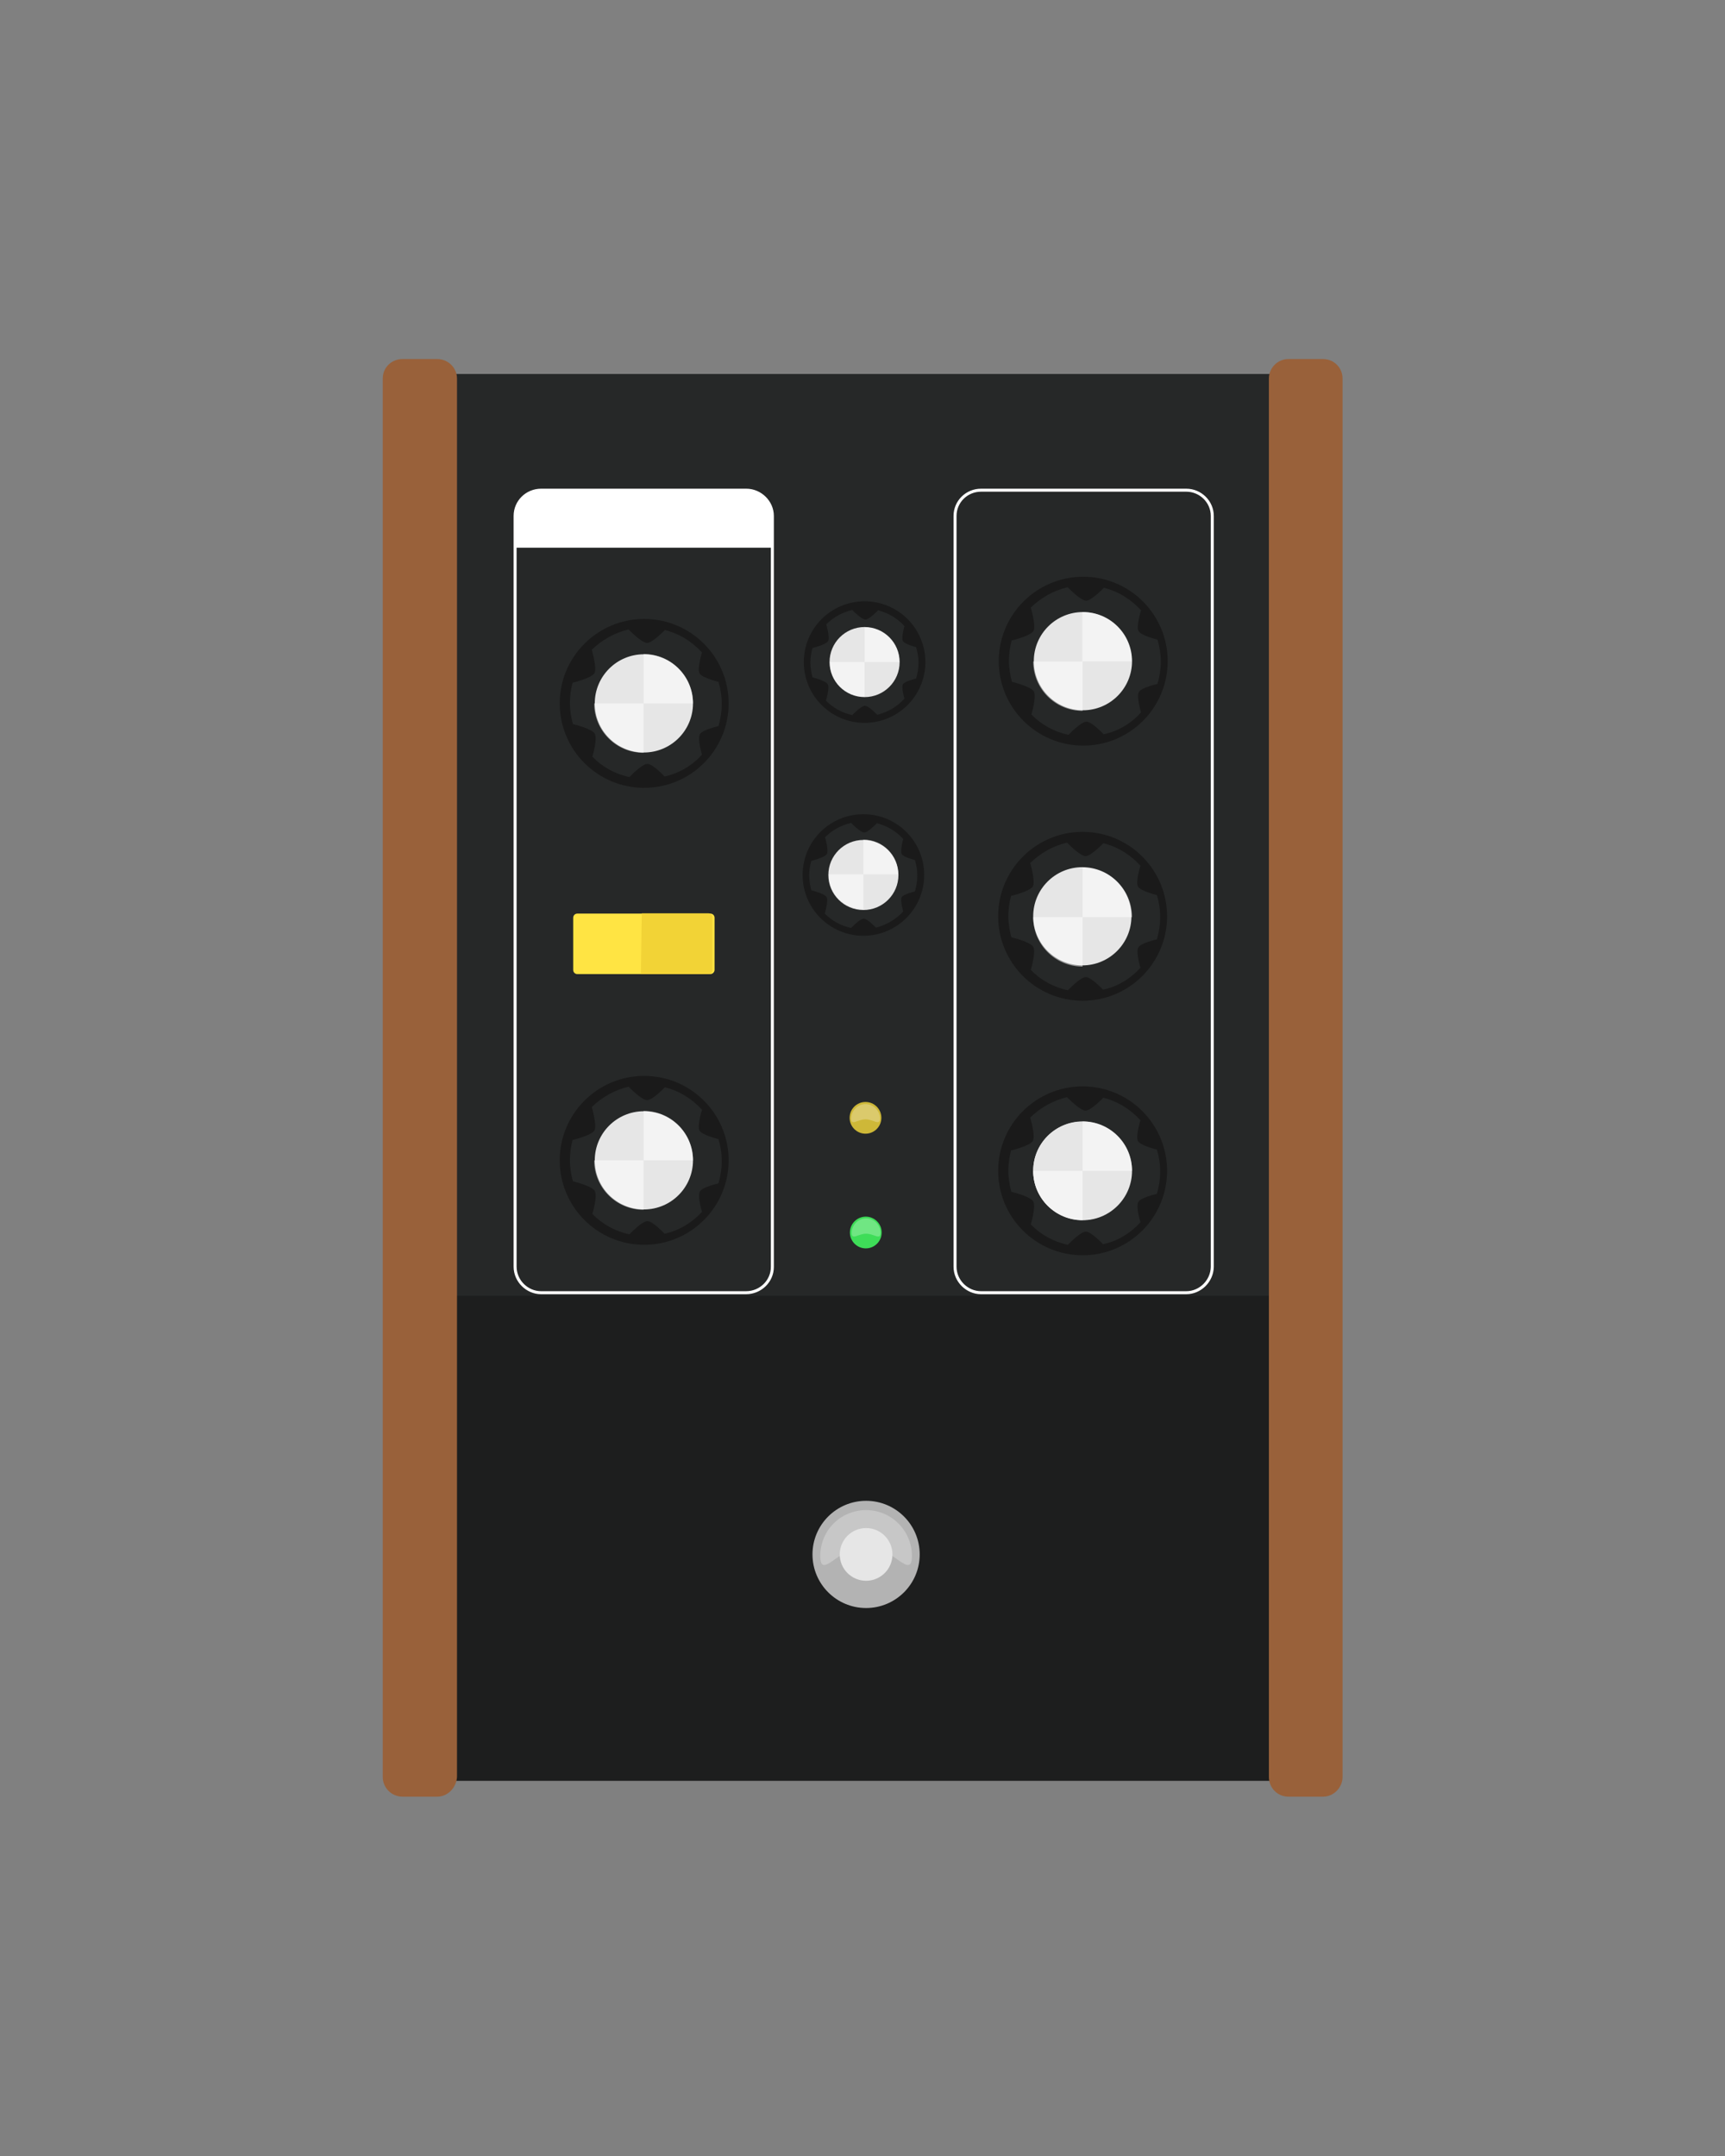 <svg xmlns="http://www.w3.org/2000/svg" viewBox="0 0 576 720"><rect x="0" y="0" width="576" height="720" fill="#808080" stroke="none"/><path fill="#262828" d="M426.7 594.7h-275c-4.7 0-8.7-3.9-8.7-8.7V133.6c0-4.8 3.9-8.7 8.7-8.7h275.1c4.8 0 8.7 3.9 8.7 8.7V586c-.2 4.8-4 8.7-8.8 8.7z"/><path fill="#1D1E1E" d="M430.1 594.7H148c-2.9 0-5-2.3-5-5v-152c0-2.9 2.3-5 5-5h282.3c2.9 0 5 2.3 5 5v152c0 2.6-2.3 5-5.2 5z"/><g fill="#99613A"><path d="M146 600h-11.6c-3.6 0-6.6-2.9-6.6-6.6v-467c0-3.6 2.9-6.5 6.6-6.5H146c3.6 0 6.6 2.9 6.6 6.5v467c-.2 3.6-3.1 6.6-6.6 6.6zM441.8 600h-11.6c-3.6 0-6.5-2.9-6.5-6.6v-467c0-3.6 3-6.5 6.5-6.5h11.6c3.6 0 6.5 2.9 6.5 6.5v467c0 3.6-3 6.6-6.5 6.6z"/></g><path fill="none" stroke="#FFF" stroke-miterlimit="10" d="M249.1 431.7h-68.4c-4.7 0-8.7-3.9-8.7-8.7V172.3c0-4.8 3.9-8.6 8.7-8.6h68.5c4.7 0 8.7 3.9 8.7 8.6v250.8c0 4.7-3.9 8.6-8.8 8.6z"/><path fill="#FFF" d="M172.1 182.9v-10.6c0-4.8 3.9-8.6 8.7-8.6h68.5c4.7 0 8.7 3.9 8.7 8.6v10.6h-85.9z"/><path fill="none" stroke="#FFF" stroke-miterlimit="10" d="M396.1 431.7h-68.5c-4.7 0-8.7-3.9-8.7-8.7V172.3c0-4.8 3.9-8.6 8.7-8.6h68.5c4.8 0 8.7 3.9 8.7 8.6v250.8c-.1 4.7-4 8.6-8.7 8.6z"/><circle fill="#CEB838" cx="289" cy="373.3" r="5.3"/><circle fill="#3EDD58" cx="289.1" cy="411.6" r="5.3"/><path opacity=".26" fill="#FFF" d="M289 368.7c2.6 0 4.8 2.1 4.8 4.8 0 2.6-2.1.3-4.8.3-2.6 0-4.8 2.3-4.8-.3.1-2.7 2.2-4.8 4.8-4.8zM289.2 406.9c2.6 0 4.8 2.1 4.8 4.8 0 2.6-2.1.3-4.8.3-2.6 0-4.8 2.3-4.8-.3 0-2.7 2.2-4.8 4.8-4.8z"/><circle fill="#B3B3B3" cx="289.2" cy="519.1" r="17.9"/><path opacity=".26" fill="#FFF" d="M289.2 504.3c8.5 0 15.3 6.9 15.3 15.3 0 8.5-6.9-3.5-15.3-3.5-8.5 0-15.3 12-15.3 3.5s6.8-15.3 15.3-15.3z"/><circle fill="#E6E6E6" cx="289.2" cy="519.1" r="8.8"/><g><path fill="#FFE443" d="M237.2 325.3h-44.4c-.8 0-1.4-.6-1.4-1.4v-17.4c0-.8.6-1.4 1.4-1.4h44.4c.8 0 1.4.6 1.4 1.4v17.4c0 .7-.6 1.4-1.4 1.4z"/><path fill="#F2D336" d="M236.6 325.3H214l.3-20.3h22.2c.8 0 1.4.6 1.4 1.4v17.4c.1.8-.5 1.5-1.3 1.5z"/></g><g><circle fill="#1A1A1A" cx="215.1" cy="234.9" r="28.2"/><path fill="#262828" d="M234.4 252s-1.6-5.3-.7-6.8c.8-1.5 6.2-2.7 6.2-2.7.7-2.4 1.1-4.9 1.1-7.5 0-2.5-.4-5-1.1-7.3 0 0-5.4-1.3-6.3-2.8-.9-1.5.8-7 .8-7-3.3-3.6-7.5-6.3-12.4-7.5 0 0-4.1 4.3-5.9 4.3-1.9 0-6.2-4.5-6.2-4.5-4.7 1.1-8.9 3.5-12.3 6.8 0 0 1.8 6.1.9 7.8-1 1.7-7.3 3.2-7.3 3.2-.6 2.2-.9 4.5-.9 6.8 0 2.4.4 4.8 1 7 0 0 6.3 1.5 7.3 3.2 1 1.7-.8 7.7-.8 7.7 3.3 3.4 7.6 5.8 12.4 6.8 0 0 4.1-4.4 6-4.4 1.8 0 5.7 4.2 5.7 4.2 4.8-1 9.2-3.6 12.5-7.3z"/><circle fill="#E6E6E6" cx="215" cy="234.9" r="16.4"/><circle fill="#1A1A1A" cx="215.1" cy="387.5" r="28.2"/></g><g><path fill="#262828" d="M234.4 404.7s-1.6-5.3-.7-6.8c.8-1.5 6.2-2.7 6.2-2.7.7-2.4 1.1-4.9 1.1-7.5 0-2.5-.4-5-1.1-7.3 0 0-5.4-1.3-6.3-2.8-.9-1.5.8-7 .8-7-3.3-3.6-7.5-6.3-12.4-7.5 0 0-4.1 4.3-5.9 4.3-1.9 0-6.2-4.5-6.2-4.5-4.7 1.1-8.9 3.5-12.3 6.8 0 0 1.8 6.1.9 7.8-1 1.7-7.3 3.2-7.3 3.2-.6 2.2-.9 4.5-.9 6.8 0 2.4.4 4.8 1 7 0 0 6.3 1.5 7.3 3.2 1 1.7-.8 7.7-.8 7.7 3.3 3.4 7.6 5.8 12.4 6.8 0 0 4.1-4.4 6-4.4 1.8 0 5.7 4.2 5.7 4.2 4.8-1 9.2-3.7 12.5-7.3z"/><circle fill="#E6E6E6" cx="215" cy="387.5" r="16.4"/><circle fill="#1A1A1A" cx="361.5" cy="391" r="28.2"/></g><g><path fill="#262828" d="M380.8 408.2s-1.6-5.3-.7-6.8c.8-1.5 6.2-2.7 6.2-2.7.7-2.4 1.1-4.9 1.1-7.5 0-2.5-.4-5-1.1-7.3 0 0-5.4-1.3-6.3-2.8-.9-1.5.8-7 .8-7-3.3-3.6-7.5-6.3-12.4-7.5 0 0-4.1 4.3-5.9 4.3-1.9 0-6.2-4.5-6.2-4.5-4.7 1.1-8.9 3.5-12.3 6.8 0 0 1.8 6.1.9 7.8-1 1.7-7.3 3.2-7.3 3.2-.6 2.2-.9 4.5-.9 6.8 0 2.4.4 4.8 1 7 0 0 6.3 1.5 7.3 3.2 1 1.7-.8 7.7-.8 7.7 3.3 3.4 7.6 5.8 12.4 6.8 0 0 4.1-4.4 6-4.4 1.8 0 5.7 4.2 5.7 4.2 4.9-1 9.2-3.7 12.5-7.3z"/><circle fill="#E6E6E6" cx="361.4" cy="391" r="16.4"/><circle fill="#1A1A1A" cx="361.5" cy="306" r="28.2"/></g><g><path fill="#262828" d="M380.8 323.2s-1.6-5.3-.7-6.8c.8-1.5 6.2-2.7 6.2-2.7.7-2.4 1.1-4.9 1.1-7.5 0-2.5-.4-5-1.1-7.3 0 0-5.4-1.3-6.3-2.8-.9-1.5.8-7 .8-7-3.3-3.6-7.5-6.3-12.4-7.5 0 0-4.1 4.3-5.9 4.3-1.9 0-6.2-4.5-6.2-4.5-4.7 1.1-8.9 3.5-12.3 6.8 0 0 1.8 6.1.9 7.8-1 1.7-7.3 3.2-7.3 3.2-.6 2.2-.9 4.5-.9 6.8 0 2.4.4 4.8 1 7 0 0 6.3 1.5 7.3 3.2 1 1.7-.8 7.7-.8 7.7 3.3 3.4 7.6 5.8 12.4 6.8 0 0 4.1-4.4 6-4.4 1.8 0 5.7 4.2 5.7 4.2 4.9-1 9.2-3.7 12.5-7.3z"/><circle fill="#E6E6E6" cx="361.4" cy="306" r="16.4"/><circle fill="#1A1A1A" cx="361.7" cy="220.8" r="28.2"/></g><g><path fill="#262828" d="M381 237.9s-1.6-5.3-.7-6.8c.8-1.5 6.2-2.7 6.2-2.7.7-2.4 1.1-4.9 1.1-7.5 0-2.5-.4-5-1.1-7.3 0 0-5.4-1.3-6.3-2.8-.9-1.5.8-7 .8-7-3.3-3.6-7.5-6.3-12.4-7.5 0 0-4.1 4.3-5.9 4.3-1.9 0-6.2-4.5-6.2-4.5-4.7 1.1-8.9 3.5-12.3 6.8 0 0 1.8 6.1.9 7.8-1 1.7-7.3 3.2-7.3 3.2-.6 2.2-.9 4.5-.9 6.8 0 2.4.4 4.8 1 7 0 0 6.3 1.5 7.3 3.2 1 1.7-.8 7.7-.8 7.7 3.3 3.4 7.6 5.8 12.4 6.8 0 0 4.1-4.4 6-4.4 1.8 0 5.7 4.2 5.7 4.2 4.9-1 9.2-3.6 12.5-7.3z"/><circle fill="#E6E6E6" cx="361.6" cy="220.8" r="16.4"/><circle fill="#E6E6E6" cx="361.5" cy="391" r="16.5"/></g><g><circle fill="#1A1A1A" cx="288.3" cy="292.2" r="20.3"/><path fill="#262828" d="M301.6 304.4s-1.1-3.8-.5-4.8c.6-1 4.4-1.9 4.4-1.9.5-1.7.8-3.5.8-5.3 0-1.8-.3-3.5-.8-5.2 0 0-3.8-.9-4.4-2-.6-1.1.5-5 .5-5-2.3-2.6-5.4-4.4-8.8-5.3 0 0-2.9 3.1-4.2 3.1-1.4 0-4.4-3.2-4.4-3.2-3.4.8-6.4 2.5-8.7 4.8 0 0 1.3 4.4.6 5.6-.7 1.2-5.2 2.3-5.2 2.3-.4 1.5-.7 3.2-.7 4.8 0 1.7.3 3.4.7 5 0 0 4.4 1.1 5.1 2.3.7 1.2-.6 5.5-.6 5.5 2.4 2.4 5.4 4.1 8.8 4.8 0 0 2.9-3.1 4.2-3.1 1.3 0 4.1 3 4.1 3 3.7-1 6.8-2.9 9.1-5.4z"/><circle fill="#E6E6E6" cx="288.3" cy="292.2" r="11.7"/></g><g><circle fill="#1A1A1A" cx="288.7" cy="221.1" r="20.3"/><path fill="#262828" d="M302 233.3s-1.1-3.8-.5-4.8c.6-1 4.4-1.9 4.4-1.9.5-1.7.8-3.5.8-5.3 0-1.8-.3-3.5-.8-5.2 0 0-3.8-.9-4.4-2-.6-1.1.5-5 .5-5-2.3-2.6-5.4-4.4-8.8-5.3 0 0-2.9 3.1-4.2 3.1-1.4 0-4.4-3.2-4.4-3.2-3.4.8-6.4 2.5-8.7 4.8 0 0 1.3 4.4.6 5.6-.7 1.2-5.2 2.3-5.2 2.3-.4 1.5-.7 3.2-.7 4.8 0 1.7.3 3.4.7 5 0 0 4.4 1.1 5.1 2.3.7 1.2-.6 5.5-.6 5.5 2.4 2.4 5.4 4.1 8.8 4.8 0 0 2.9-3.1 4.2-3.1 1.3 0 4.1 3 4.1 3 3.7-.9 6.8-2.8 9.1-5.4z"/><circle fill="#E6E6E6" cx="288.7" cy="221.1" r="11.7"/></g><g><path fill="#FFF" d="M288.7 221.1h-11.6c0 6.5 5.2 11.6 11.6 11.6v-11.6zm0 0h11.6c0-6.5-5.2-11.6-11.6-11.6v11.6zM288.3 292h-11.6c0 6.5 5.2 11.6 11.6 11.6V292zm0 0h11.6c0-6.5-5.2-11.6-11.6-11.6V292zM214.9 234.9h-16.5c0 9.1 7.3 16.5 16.5 16.5v-16.5zm0 0h16.5c0-9.1-7.3-16.5-16.5-16.5v16.5zM214.9 387.5h-16.5c0 9.1 7.3 16.5 16.5 16.5v-16.5zm0 0h16.5c0-9.1-7.3-16.5-16.5-16.5v16.5zM361.4 220.9H345c0 9.1 7.3 16.5 16.5 16.5v-16.5zm0 0h16.5c0-9.1-7.3-16.5-16.5-16.5v16.5zM361.5 306.3H345c0 9.1 7.3 16.5 16.5 16.5v-16.5zm0 0H378c0-9.1-7.3-16.5-16.5-16.5v16.5zM361.5 391H345c0 9.1 7.3 16.5 16.5 16.5V391zm0 0H378c0-9.1-7.3-16.5-16.5-16.5V391z" opacity=".5"/></g></svg>